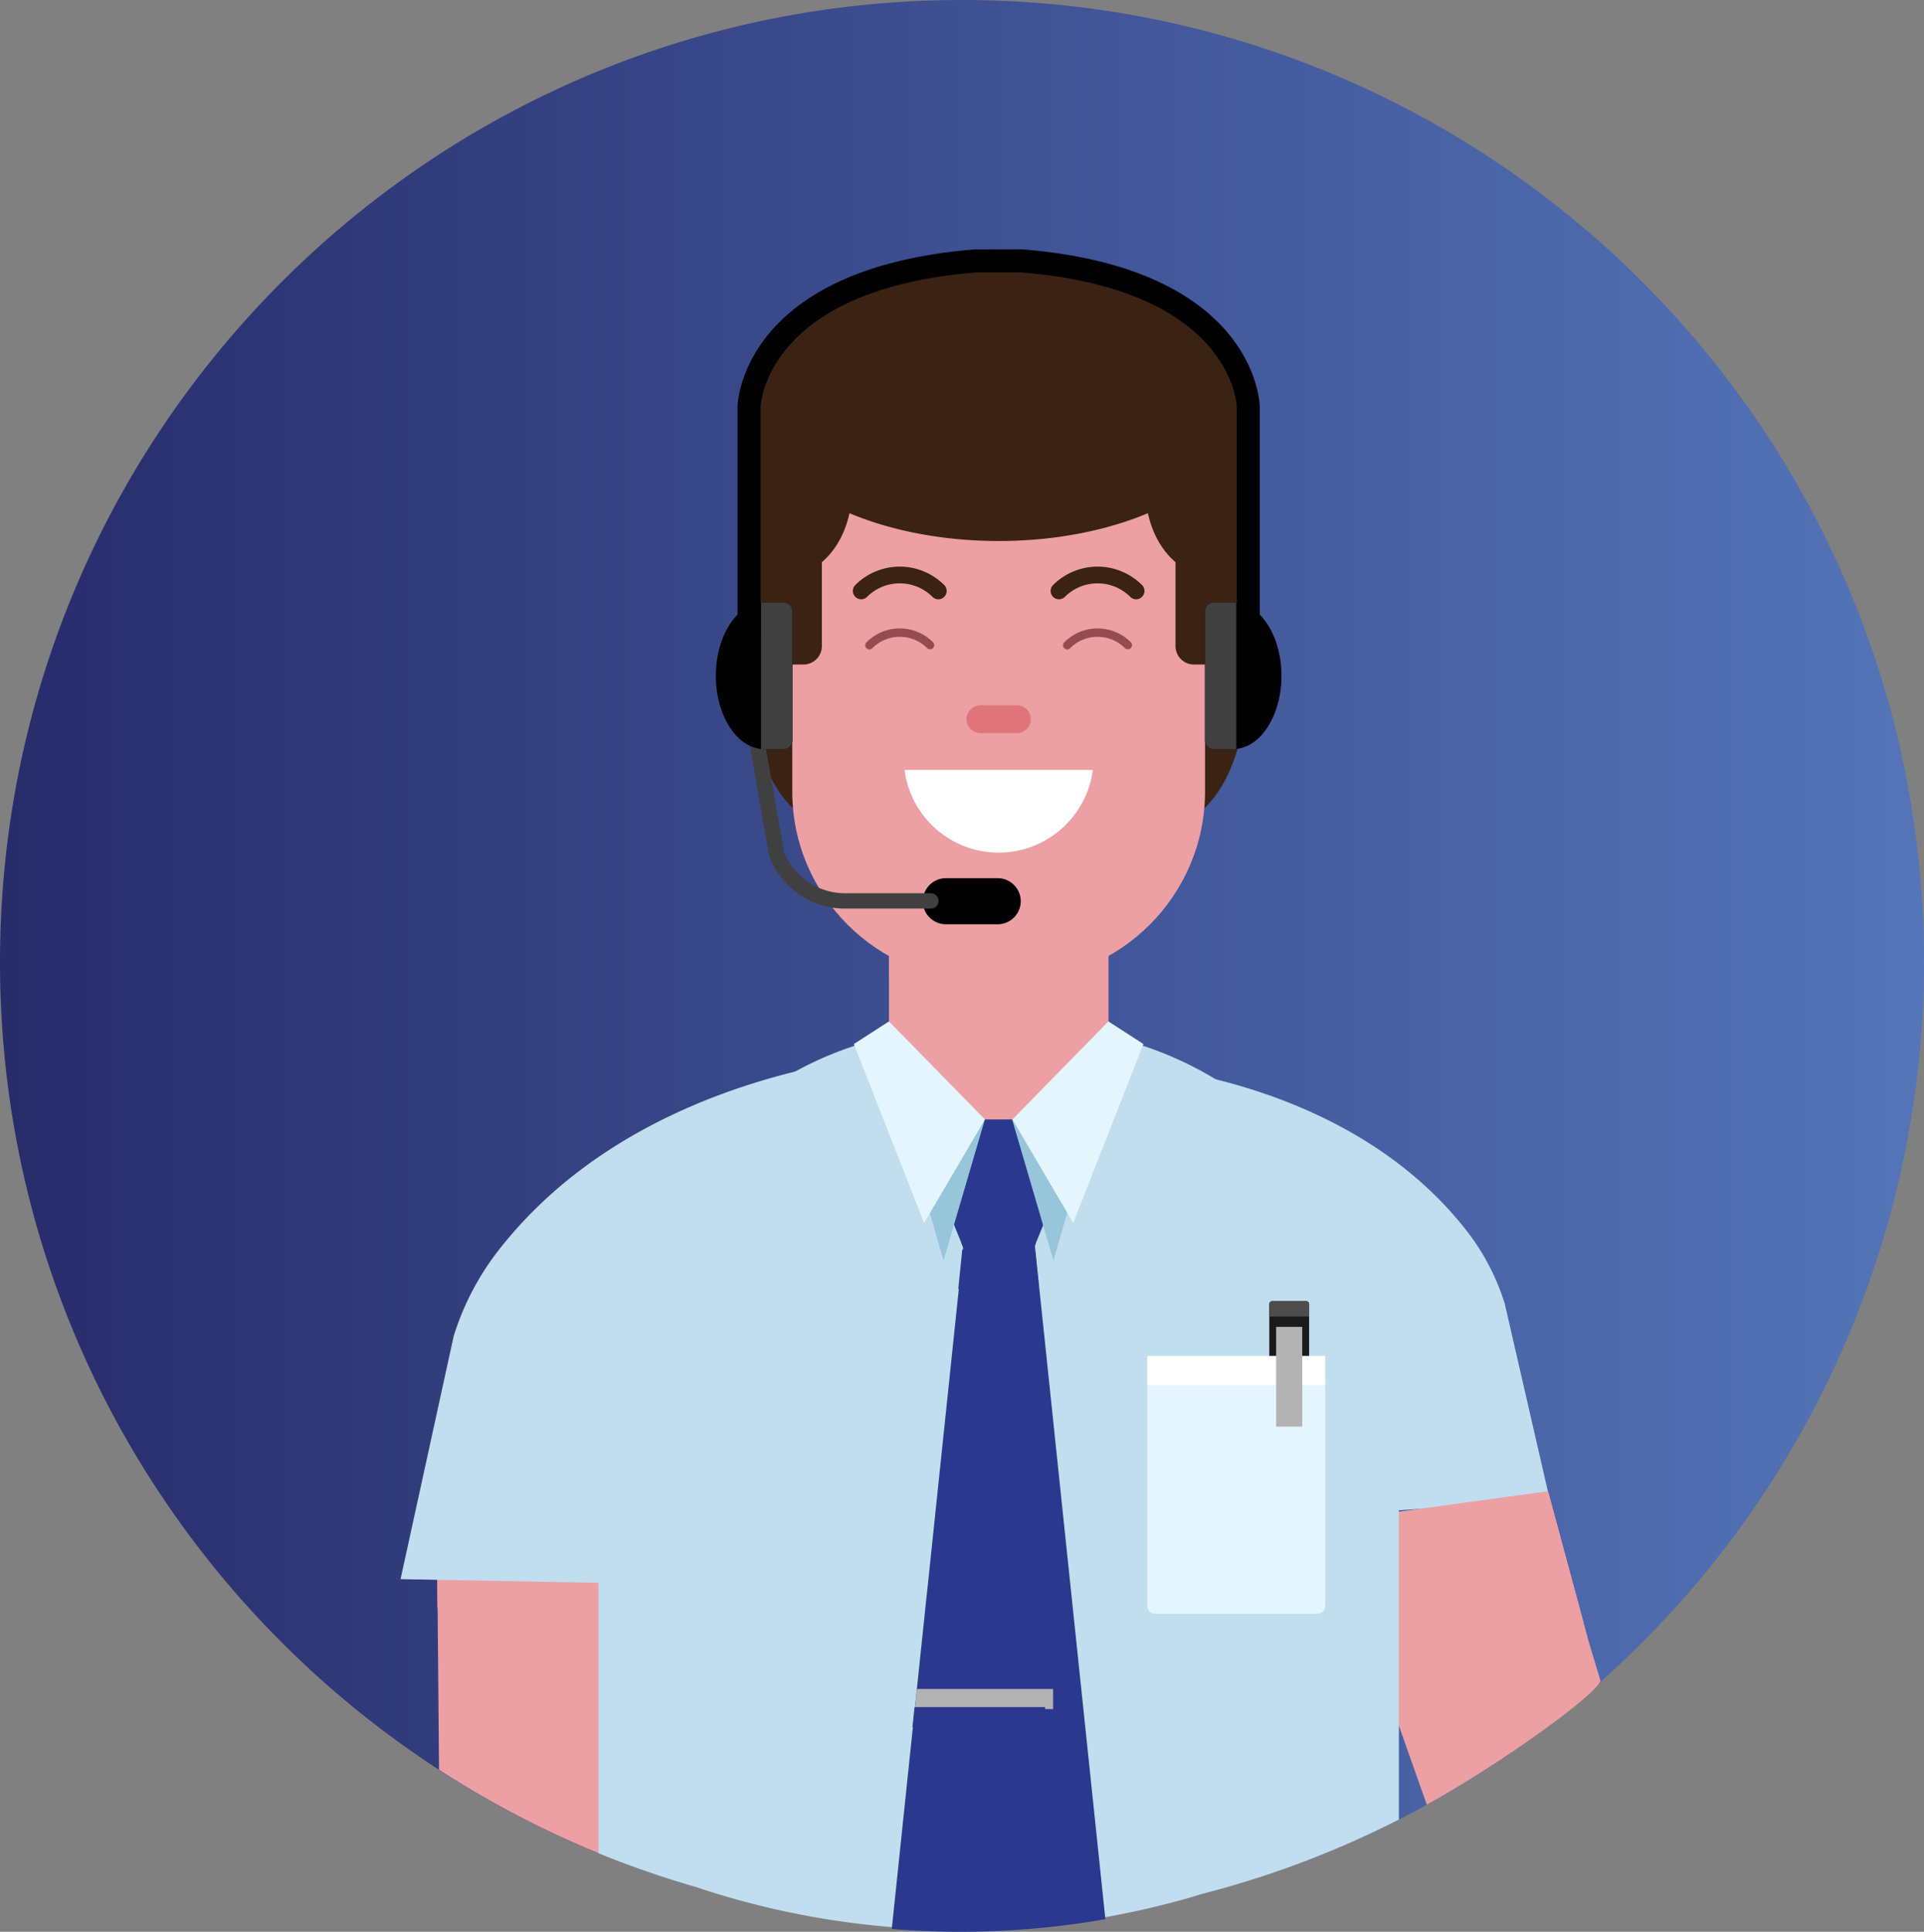 <svg xmlns="http://www.w3.org/2000/svg" xmlns:xlink="http://www.w3.org/1999/xlink" viewBox="0 0 955.89 959.61"><rect x="0" y="0" width="955.89" height="959.61" fill="#808080" stroke="none"/><defs><style>.cls-1{isolation:isolate;}.cls-2{fill:#af9cda;opacity:0.4;}.cls-3{fill:url(#linear-gradient);}.cls-4{fill:#c0deed;}.cls-5,.cls-6{fill:#eca0a4;}.cls-18,.cls-19,.cls-6{mix-blend-mode:multiply;}.cls-7{fill:#3b2314;}.cls-8{fill:#fff;}.cls-9{fill:#df757b;}.cls-10{fill:#944c52;}.cls-11{fill:#404041;}.cls-12{fill:#231f20;}.cls-13{fill:#1a1a1a;}.cls-14{fill:#e4f5fd;}.cls-15{fill:#b3b3b3;}.cls-16{fill:#4d4d4d;}.cls-17,.cls-19{fill:#2b388f;}.cls-18{fill:#97c5da;}.cls-20{fill:none;}</style><linearGradient id="linear-gradient" y1="477.94" x2="955.89" y2="477.94" gradientUnits="userSpaceOnUse"><stop offset="0" stop-color="#272c6b"/><stop offset="1" stop-color="#5475b9"/></linearGradient></defs><title>Asset 34</title><g class="cls-1"><g id="Layer_2" data-name="Layer 2"><g id="Text"><circle class="cls-2" cx="477.02" cy="544.7" r="413.91" transform="translate(-245.45 496.84) rotate(-45)"/><path class="cls-3" d="M955.89,477.94a478.53,478.53,0,0,1-247,418.55Q702,900.29,695,903.86a475.42,475.42,0,0,1-194.74,51.51c-2.74.13-5.48.24-8.23.31q-7,.21-14.11.21a478.13,478.13,0,0,1-131.87-18.43q-17.65-5.06-34.73-11.42-7.08-2.62-14-5.47a474.81,474.81,0,0,1-79.22-41.45C86.82,793.94,0,646.08,0,477.94,0,214,214,0,477.94,0,722.2,0,923.68,183.24,952.37,419.76A479.5,479.5,0,0,1,955.89,477.94Z"/><path class="cls-4" d="M551.62,528.06s116.38,3,178.63,85.4a114.13,114.13,0,0,1,17.36,34.18L770,745.08,668.91,752Z"/><path class="cls-5" d="M708.87,896.49l-2.53-7.17L695,857.2l-15.89-45.08v-59L695,751l11.06-1.52,63-8.64h0l17.65,65.06,2.78,10.24,5.69,18.76C793.21,841.88,745,876.55,708.87,896.49Z"/><path class="cls-6" d="M786.74,805.88c-33.83,2.3-87.72-4.64-107.61-7.47V753.16l90-12.34Z"/><path class="cls-5" d="M311.34,757.37V926q-7.08-2.62-14-5.47a474.81,474.81,0,0,1-79.22-41.45l-.1-11.57-.6-68.78-.12-14-.24-27.4Z"/><path class="cls-6" d="M311.34,757.37v54.08c-26.86-.46-67.26-7.44-94-12.68l-.36-41.4Z"/><path class="cls-4" d="M456.17,522.92s-137,3.53-210.32,100.56a134.19,134.19,0,0,0-20.45,40.24L199,784.44l119.08,2.18Z"/><path class="cls-4" d="M695,700.13V903.86a474.14,474.14,0,0,1-97.92,37A411.56,411.56,0,0,1,500.28,958c-2.73.16-5.48.28-8.23.38q-7.49.27-15,.27-17.17,0-34-1.38a411.48,411.48,0,0,1-96.95-19.77q-17.65-5.06-34.73-11.42-7.08-2.62-14-5.47V700.13C297.3,627.46,337,564,395,532.32a0,0,0,0,0,0,0,175.25,175.25,0,0,1,29.59-12.84,173,173,0,0,1,17.09-4.67c2-.44,4-.85,6.08-1.21a172.76,172.76,0,0,1,30.94-2.78h35a172.79,172.79,0,0,1,31,2.78c2,.36,4.06.77,6.07,1.21a172,172,0,0,1,17.08,4.66A176.36,176.36,0,0,1,604,536.14h0C658.31,569,695,630.28,695,700.13Z"/><path class="cls-7" d="M407.76,202H372.14V335.71s-.63,61.57,35.62,74.29Z"/><path class="cls-7" d="M584.56,202h35.62V335.71s.64,61.57-35.62,74.29Z"/><path class="cls-5" d="M550.68,447.23v87a54.52,54.52,0,1,1-109,0v-87a54.52,54.52,0,0,1,109,0Z"/><path class="cls-6" d="M550.68,447.23v63.5c-51.75.23-88.89-14.22-109-24.76V447.23a54.52,54.52,0,0,1,109,0Z"/><path class="cls-5" d="M598.69,238.56V393.28c0,51.45-42.07,93.52-93.49,93.52H487.15c-51.42,0-93.53-42.07-93.53-93.52V238.56c0-51.45,42.11-93.52,93.53-93.52H505.2C556.62,145,598.69,187.11,598.69,238.56Z"/><path class="cls-6" d="M598.69,238.56v42.81c-118.82,22.45-177.94-7.44-205.07-31.73V238.56c0-51.45,42.11-93.52,93.53-93.52H505.2C556.62,145,598.69,187.11,598.69,238.56Z"/><path class="cls-7" d="M620.18,199.13c0-38.44-55.52-69.61-124-69.61s-124,31.17-124,69.61c0,12.84,6.22,24.86,17,35.18v29.85l3.73,65.95h6a9.19,9.19,0,0,0,9.41-8.93V279.27c8.44-7.27,12.11-17,13.72-24.33,20.68,8.67,46.34,13.8,74.13,13.8s53.46-5.13,74.14-13.8c1.6,7.33,5.27,17.06,13.72,24.33v41.91a9.18,9.18,0,0,0,9.41,8.93h6l3.72-65.95V234.31C614,224,620.18,212,620.18,199.13Z"/><path class="cls-8" d="M449.39,382.48a47.17,47.17,0,0,0,93.54,0Z"/><path class="cls-9" d="M505.23,364.17H487.1a6.94,6.94,0,0,1-6.92-6.91h0a6.94,6.94,0,0,1,6.92-6.92h18.13a6.93,6.93,0,0,1,6.91,6.92h0A6.93,6.93,0,0,1,505.23,364.17Z"/><path class="cls-10" d="M462.05,322.54a2.07,2.07,0,0,1-1.47-.61,19.18,19.18,0,0,0-27.11,0,2.07,2.07,0,1,1-2.93-2.92,23.31,23.31,0,0,1,33,0,2.06,2.06,0,0,1,0,2.92A2,2,0,0,1,462.05,322.54Z"/><path class="cls-7" d="M466.19,297.7a4.14,4.14,0,0,1-2.93-1.22,23,23,0,0,0-32.47,0,4.14,4.14,0,0,1-5.86-5.86,31.25,31.25,0,0,1,44.19,0,4.15,4.15,0,0,1-2.93,7.08Z"/><path class="cls-10" d="M560.32,322.54a2.07,2.07,0,0,1-1.47-.61,19.18,19.18,0,0,0-27.11,0,2.07,2.07,0,1,1-2.93-2.92,23.31,23.31,0,0,1,33,0,2.06,2.06,0,0,1,0,2.92A2,2,0,0,1,560.32,322.54Z"/><path class="cls-7" d="M564.46,297.7a4.14,4.14,0,0,1-2.93-1.22,23,23,0,0,0-32.47,0,4.14,4.14,0,0,1-5.86-5.86,31.25,31.25,0,0,1,44.19,0,4.15,4.15,0,0,1-2.93,7.08Z"/><path d="M495.69,459.13H469.93a11.48,11.48,0,0,1-11.45-11.45h0a11.48,11.48,0,0,1,11.45-11.45h25.76a11.48,11.48,0,0,1,11.44,11.45h0A11.48,11.48,0,0,1,495.69,459.13Z"/><path class="cls-11" d="M462.29,451.34H419.93a40.18,40.18,0,0,1-37.61-25.62l-.21-.73-11.22-63.93a3.82,3.82,0,0,1,7.52-1.32l11.15,63.54a32.61,32.61,0,0,0,30.37,20.43h42.36a3.82,3.82,0,1,1,0,7.63Z"/><path d="M393.63,303.65v64.14a4.3,4.3,0,0,1-4.31,4.31h-9.65c-.54,0-1.07,0-1.57-.07-12.51-1.22-22.44-17-22.44-36.33s9.93-35.07,22.44-36.29c.5,0,1-.08,1.57-.08h9.65A4.31,4.31,0,0,1,393.63,303.65Z"/><path class="cls-11" d="M393.63,303.65v64.14a4.3,4.3,0,0,1-4.31,4.31h-9.65c-.54,0-1.07,0-1.57-.07V299.41c.5,0,1-.08,1.57-.08h9.65A4.31,4.31,0,0,1,393.63,303.65Z"/><path d="M598.69,303.65v64.14A4.3,4.3,0,0,0,603,372.1h9.66c.53,0,1.07,0,1.56-.07,12.52-1.22,22.44-17,22.44-36.33s-9.92-35.07-22.44-36.29c-.49,0-1-.08-1.56-.08H603A4.31,4.31,0,0,0,598.69,303.65Z"/><path class="cls-11" d="M598.69,303.65v64.14A4.3,4.3,0,0,0,603,372.1h9.66c.53,0,1.07,0,1.56-.07V299.41c-.49,0-1-.08-1.56-.08H603A4.31,4.31,0,0,0,598.69,303.65Z"/><path class="cls-12" d="M500.28,595.49V958c-2.73.16-5.48.28-8.23.38V595.49Z"/><path class="cls-13" d="M650.41,647.86v59.31a1.52,1.52,0,0,1-1.51,1.51H632.12a1.49,1.49,0,0,1-1.51-1.51V647.86a1.5,1.5,0,0,1,1.51-1.51H648.9A1.52,1.52,0,0,1,650.41,647.86Z"/><path class="cls-14" d="M570,673.61h88.39a0,0,0,0,1,0,0V797.78a3.87,3.87,0,0,1-3.87,3.87H573.9a3.87,3.87,0,0,1-3.87-3.87V673.61A0,0,0,0,1,570,673.61Z"/><rect class="cls-8" x="570.03" y="673.61" width="88.39" height="14.48"/><rect class="cls-15" x="634.02" y="659.12" width="12.96" height="49.54"/><path class="cls-16" d="M650.41,647.86V654h-19.8v-6.13a1.5,1.5,0,0,1,1.51-1.51H648.9A1.52,1.52,0,0,1,650.41,647.86Z"/><polygon class="cls-17" points="529.39 581.23 524.65 592.94 518.25 608.66 514.67 617.43 512.64 622.44 479.67 622.44 477.64 617.43 473.97 608.42 467.69 592.94 462.92 581.23 480.47 556.07 511.84 556.07 529.39 581.23"/><polygon class="cls-18" points="479.61 546.13 489.32 556.07 473.97 608.42 468.76 626.17 461.99 602.62 455.32 579.39 479.61 546.13"/><polygon class="cls-18" points="536.83 579.39 530.22 602.42 523.38 626.17 518.25 608.66 502.83 556.07 503.03 556.07 512.64 546.23 536.83 579.39"/><polygon class="cls-14" points="489.32 556.07 467.69 592.94 461.99 602.62 459.12 607.52 424.22 518.63 441.64 507.39 479.61 546.13 489.32 556.07"/><polygon class="cls-14" points="568.09 518.63 533.19 607.52 530.22 602.42 524.65 592.94 503.03 556.07 512.64 546.23 550.68 507.39 568.09 518.63"/><path d="M625.91,315.92H614.46V202c-.09-2.19-3.49-58.22-107.14-66.7H485c-103.64,8.48-107,64.51-107.14,66.89v113.7H366.42V202c.08-3,3.2-68.84,117.89-78.13l.46,0h22.78l.47,0c114.68,9.29,117.81,75.17,117.88,78Z"/><polygon class="cls-19" points="515.51 649.26 477.57 641.82 477.81 639.65 490.72 632.64 502.26 633.01 514.51 639.65 515.51 649.26"/><polygon class="cls-19" points="514.67 617.43 512.64 622.44 479.67 622.44 477.64 617.43 514.67 617.43"/><polygon class="cls-17" points="516.22 640.21 476.1 640.21 478.08 620.72 514.24 620.72 516.22 640.21"/><path class="cls-20" d="M890.93,544.7A414.13,414.13,0,0,1,706.34,889.32q-5.6,3.75-11.32,7.29A411.76,411.76,0,0,1,500.28,958c-2.73.16-5.48.28-8.23.38q-7.49.27-15,.27a413.29,413.29,0,0,1-130.95-21.15q-17.73-5.9-34.73-13.34-7.09-3.11-14-6.46A414.09,414.09,0,0,1,218,867.55C123.55,791.69,63.11,675.26,63.11,544.7c0-214.49,163.13-390.86,372.1-411.82q18.27-1.84,37-2.06h0c1.59,0,3.18,0,4.78,0a415.21,415.21,0,0,1,80.48,7.83h0q14.18,2.77,28,6.54h0C730.37,184.4,843.69,300.3,879.24,446.63A414.86,414.86,0,0,1,890.93,544.7Z"/><path class="cls-17" d="M549.18,953.34a411.61,411.61,0,0,1-48.9,5.62c-2.73.16-5.48.28-8.23.38q-7.49.27-15,.27-17.17,0-34-1.38l17.15-163.87.48-4.43.47-4.43.47-4.44,18.3-174.66.21-1.92,11.44-6.21,4.81-2.6,5.41,2.93,10.85,5.88.89,8.51Z"/><polygon class="cls-15" points="523.21 838.98 523.21 848.99 454.51 848.99 455.58 838.98 523.21 838.98"/><polygon class="cls-19" points="519.21 847.99 519.21 858 453.32 858 453.85 852.99 454.38 847.99 519.21 847.99"/></g></g></g></svg>